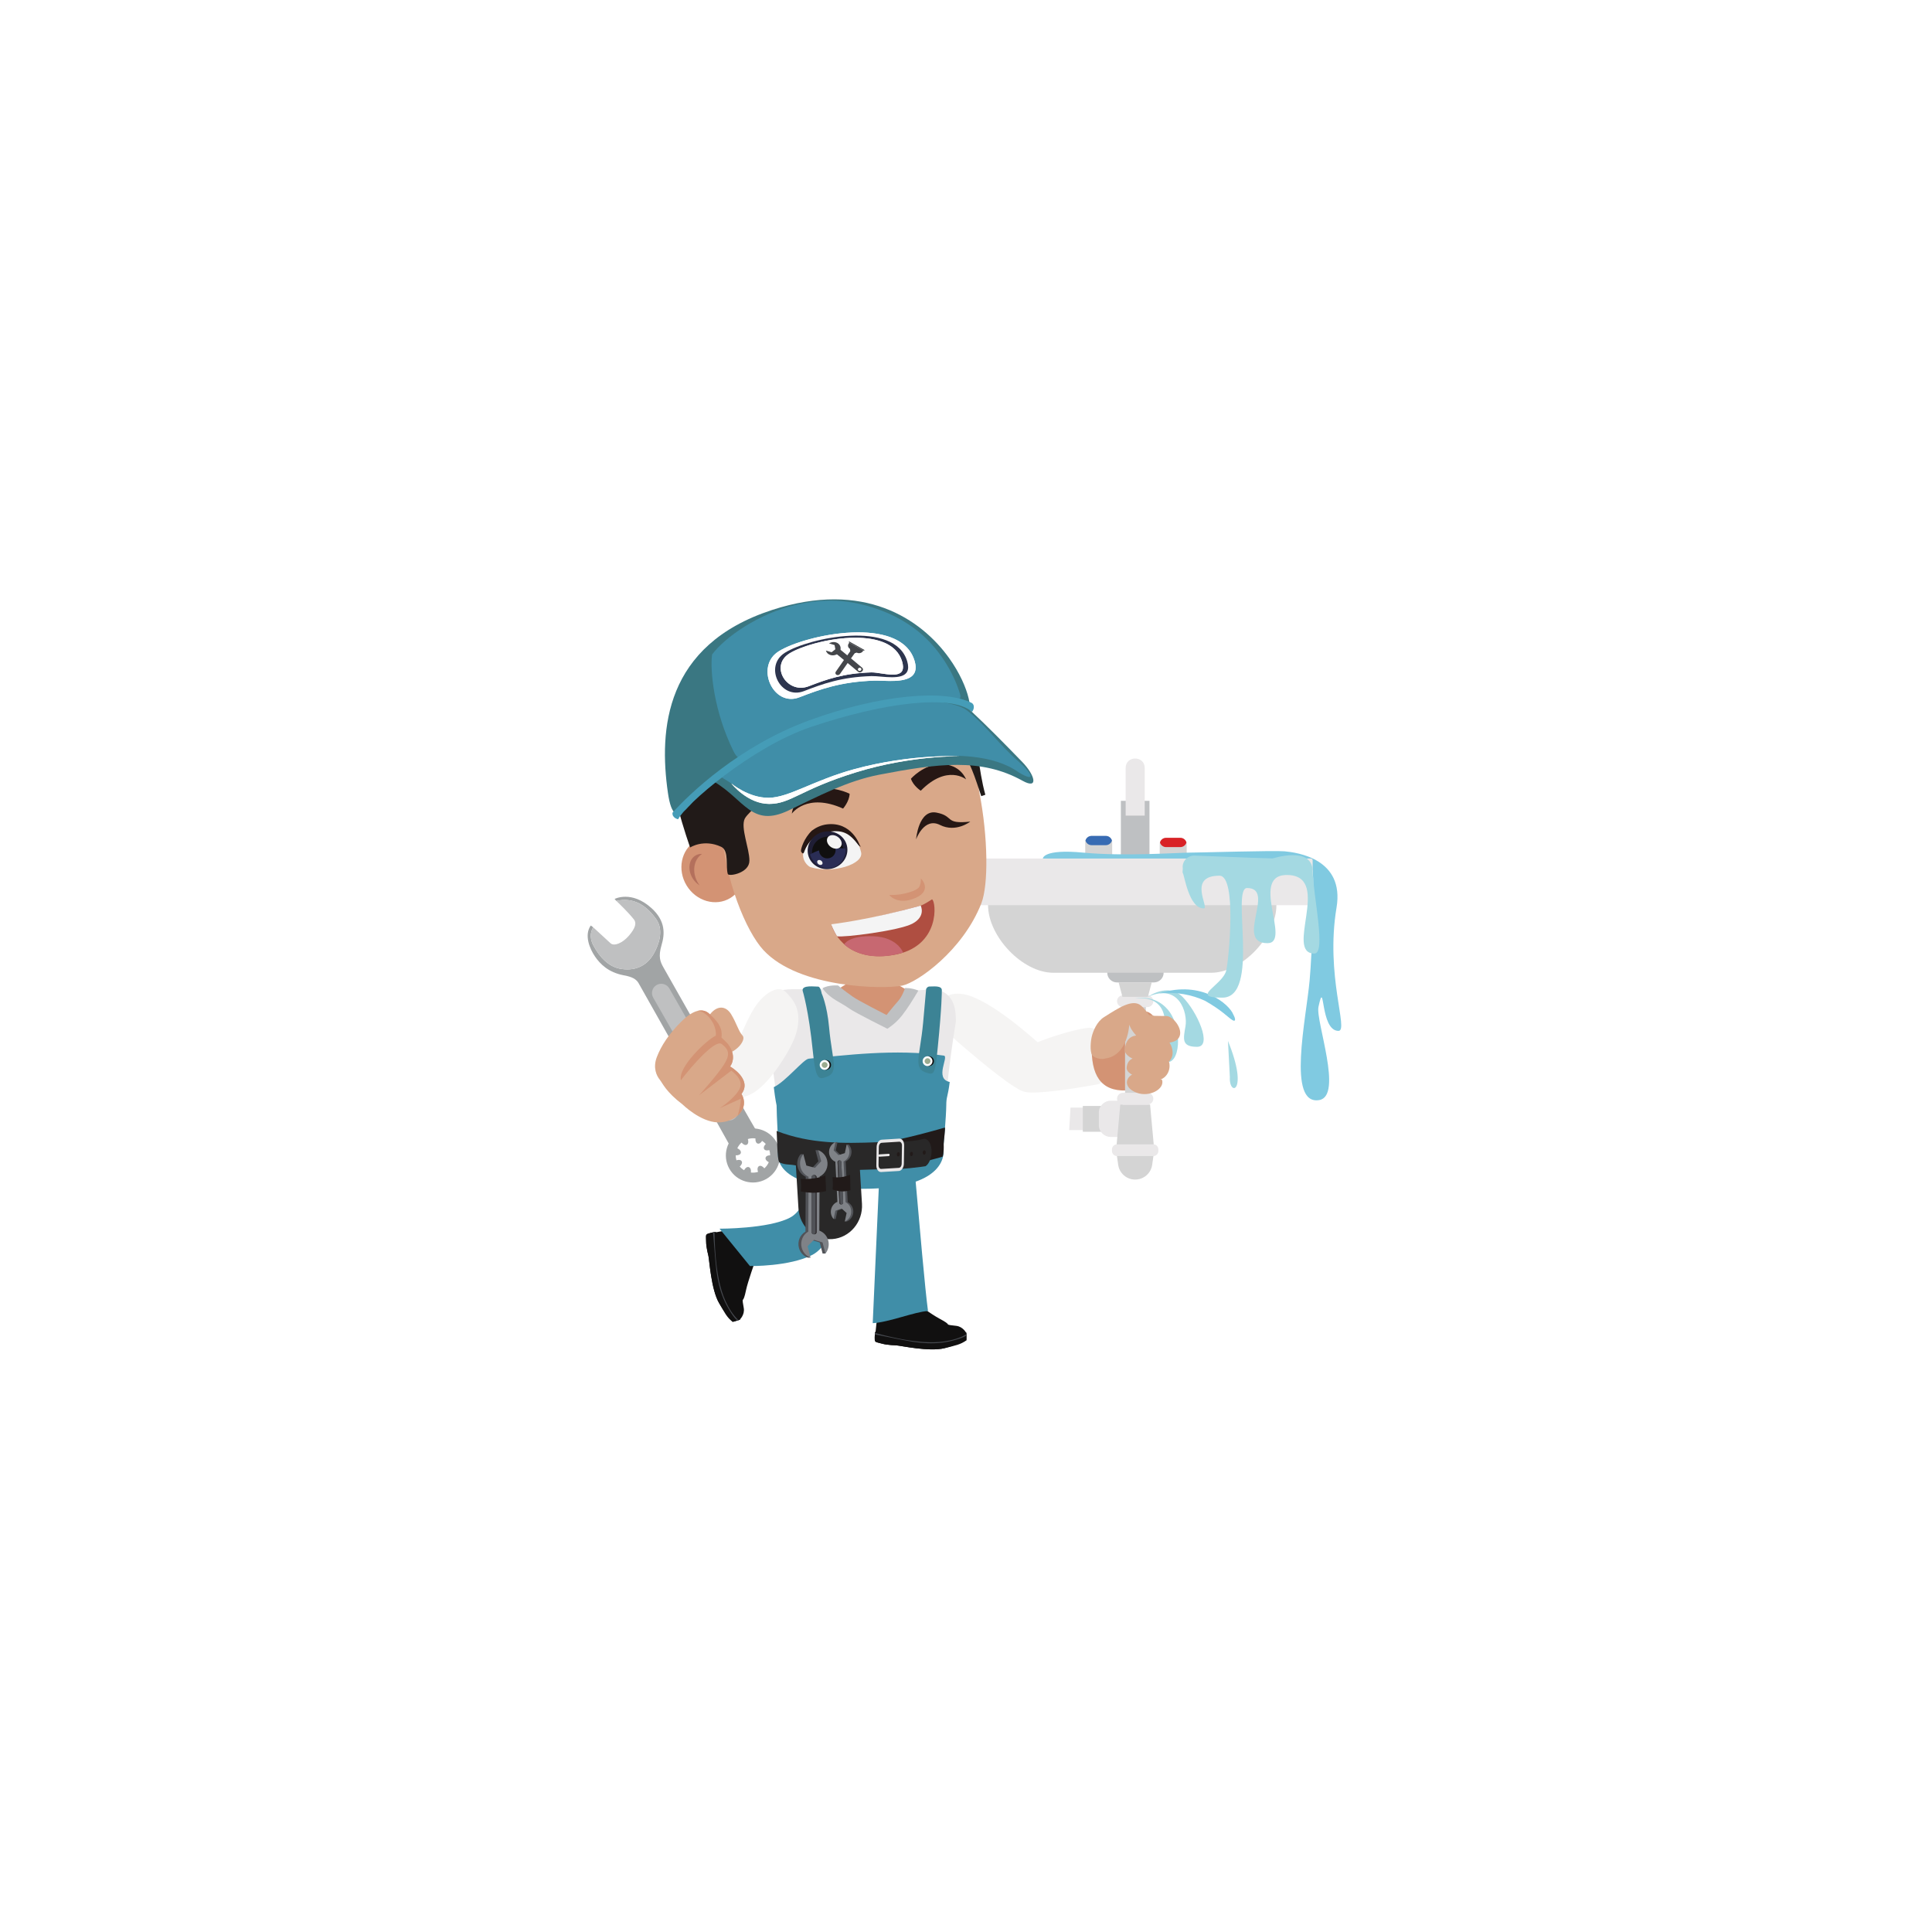 <svg xmlns="http://www.w3.org/2000/svg" xmlns:xlink="http://www.w3.org/1999/xlink" width="500" zoomAndPan="magnify" viewBox="0 0 375 375" height="500" preserveAspectRatio="xMidYMid meet" version="1.0"><defs><clipPath id="f67855bbe5"><path d="M 141.934 146.719 L 186.457 146.719 L 186.457 156.098 L 141.934 156.098 Z M 141.934 146.719 " clip-rule="nonzero"/></clipPath><clipPath id="bf43bf0219"><path d="M 186.406 146.785 C 186.406 146.785 176.945 146.57 166.113 149.918 C 155.281 153.266 153.504 156.047 149.285 156.039 C 145.062 156.031 141.957 152.07 141.957 152.07 C 141.957 152.07 145.297 154.898 149.219 154.852 C 153.137 154.809 157.914 151.449 165.832 149.289 C 176.879 146.277 186.406 146.785 186.406 146.785 Z M 186.406 146.785 " clip-rule="nonzero"/></clipPath><clipPath id="0257f4871c"><path d="M 186.406 146.785 C 186.406 146.785 176.945 146.57 166.113 149.918 C 155.281 153.266 153.504 156.047 149.285 156.039 C 145.062 156.035 141.957 152.07 141.957 152.07 C 141.957 152.07 145.297 154.898 149.219 154.852 C 153.137 154.809 157.914 151.449 165.832 149.289 C 176.879 146.277 186.406 146.785 186.406 146.785 " clip-rule="nonzero"/></clipPath></defs><rect x="-37.5" width="450" fill="#ffffff" y="-37.5" height="450" fill-opacity="1"/><rect x="-37.5" width="450" fill="#ffffff" y="-37.5" height="450" fill-opacity="1"/><path fill="#f5f4f3" d="M 186.473 192.898 C 191.141 193.27 199.469 200.527 202.137 202.965 C 204.617 205.23 200.602 213.297 196.859 210.918 C 193.121 208.535 186.742 202.961 185.559 201.93 C 182.793 199.531 180.258 192.41 186.473 192.898 " fill-opacity="1" fill-rule="nonzero"/><path fill="#f5f4f3" d="M 211.285 199.496 C 207.746 199.82 198.125 203 196.668 204.973 C 195.32 206.801 195.27 212.043 200.199 212.066 C 203.973 212.082 210.277 210.961 213.098 210.461 C 215.918 209.961 215.234 199.133 211.285 199.496 " fill-opacity="1" fill-rule="nonzero"/><path fill="#d39374" d="M 222.957 196.492 C 226.379 198.297 222.801 203.641 222.801 203.641 C 222.801 203.641 223.32 203.594 224.105 203.523 C 223.582 207.207 222.199 211.555 218.578 211.664 C 213.633 211.816 211.699 208.688 211.91 202.711 C 212.102 197.27 221.312 195.629 222.957 196.492 " fill-opacity="1" fill-rule="nonzero"/><path fill="#bec0c2" d="M 223.113 165.992 L 217.559 165.992 L 217.559 155.441 L 223.113 155.441 L 223.113 165.992 " fill-opacity="1" fill-rule="nonzero"/><path fill="#eae8e9" d="M 222.188 158.309 L 222.188 149.062 C 222.188 146.617 218.488 146.617 218.488 149.062 L 218.488 158.309 L 222.188 158.309 " fill-opacity="1" fill-rule="nonzero"/><path fill="#bec0c2" d="M 223.988 190.688 L 216.793 190.688 C 215.762 190.688 214.918 189.844 214.918 188.812 C 214.918 187.785 215.762 186.941 216.793 186.941 L 223.988 186.941 C 225.02 186.941 225.863 187.785 225.863 188.812 C 225.863 189.844 225.02 190.688 223.988 190.688 " fill-opacity="1" fill-rule="nonzero"/><path fill="#d4d4d4" d="M 215.875 163.48 L 215.875 166.25 C 215.875 166.93 215.32 167.48 214.648 167.48 L 211.871 167.48 C 211.195 167.48 210.641 166.93 210.641 166.25 L 210.641 163.48 C 210.641 163.371 210.656 163.258 210.688 163.148 C 210.832 162.629 211.309 162.25 211.871 162.25 L 214.648 162.25 C 215.211 162.25 215.684 162.629 215.828 163.148 C 215.863 163.258 215.875 163.371 215.875 163.48 " fill-opacity="1" fill-rule="nonzero"/><path fill="#376bb3" d="M 215.828 163.148 C 215.684 163.664 215.211 164.047 214.648 164.047 L 211.871 164.047 C 211.309 164.047 210.832 163.664 210.688 163.148 C 210.832 162.629 211.309 162.25 211.871 162.25 L 214.648 162.25 C 215.211 162.25 215.684 162.629 215.828 163.148 " fill-opacity="1" fill-rule="nonzero"/><path fill="#d4d4d4" d="M 229.105 167.855 L 226.328 167.855 C 225.652 167.855 225.098 167.301 225.098 166.625 L 225.098 163.852 C 225.098 163.176 225.652 162.625 226.328 162.625 L 229.105 162.625 C 229.781 162.625 230.336 163.176 230.336 163.852 L 230.336 166.625 C 230.336 167.301 229.781 167.855 229.105 167.855 " fill-opacity="1" fill-rule="nonzero"/><path fill="#d92226" d="M 230.289 163.523 C 230.141 164.035 229.668 164.422 229.105 164.422 L 226.328 164.422 C 225.766 164.422 225.293 164.035 225.148 163.523 C 225.293 163 225.766 162.621 226.328 162.621 L 229.105 162.621 C 229.668 162.621 230.141 163 230.289 163.523 " fill-opacity="1" fill-rule="nonzero"/><path fill="#80cae1" d="M 202.418 166.641 C 202.418 166.641 202.387 164.738 210.289 165.496 C 218.195 166.25 228.852 165.496 230.785 165.496 C 232.715 165.496 247.324 165.055 249.332 165.238 C 251.805 165.465 261.004 166.695 259.422 176.156 C 257.207 189.414 261.848 200.094 259.797 200.094 C 256.152 200.094 257.207 189.414 255.914 195.438 C 255.328 198.172 260.762 212.742 256.047 213.527 C 249.773 214.566 253.527 197.738 254.199 190.281 C 254.703 184.676 255.121 171.703 254.785 169.023 C 254.449 166.34 239.68 167.855 239.68 167.855 L 207.531 166.953 L 202.418 166.641 " fill-opacity="1" fill-rule="nonzero"/><path fill="#d4d4d4" d="M 235.086 166.953 L 204.445 166.953 C 198.426 166.953 191.781 169.688 191.781 175.699 C 191.781 181.711 198.426 188.812 204.445 188.812 L 235.086 188.812 C 241.105 188.812 247.75 181.711 247.75 175.699 C 247.75 169.688 241.105 166.953 235.086 166.953 " fill-opacity="1" fill-rule="nonzero"/><path fill="#eae8e9" d="M 254.258 175.699 L 186.523 175.699 C 186.234 175.699 185.996 175.461 185.996 175.172 L 185.996 166.965 C 185.996 166.785 186.141 166.641 186.32 166.641 L 254.461 166.641 C 254.641 166.641 254.785 166.785 254.785 166.965 L 254.785 175.172 C 254.785 175.461 254.547 175.699 254.258 175.699 " fill-opacity="1" fill-rule="nonzero"/><path fill="#eae8e9" d="M 207.781 214.984 L 207.531 219.352 L 210.293 219.352 L 210.293 214.984 L 207.781 214.984 " fill-opacity="1" fill-rule="nonzero"/><path fill="#d4d4d4" d="M 218.371 214.203 L 222.418 214.203 L 222.418 193.809 L 218.371 193.809 L 218.371 214.203 " fill-opacity="1" fill-rule="nonzero"/><path fill="#d4d4d4" d="M 210.176 214.664 L 210.176 219.672 L 220.855 219.672 L 220.855 214.664 L 210.176 214.664 " fill-opacity="1" fill-rule="nonzero"/><path fill="#eae8e9" d="M 213.281 215.957 L 213.281 218.379 C 213.281 219.648 214.32 220.684 215.59 220.684 L 217.469 220.684 C 217.73 220.684 217.945 220.469 217.945 220.207 L 217.945 214.129 C 217.945 213.867 217.73 213.648 217.469 213.648 L 215.59 213.648 C 214.32 213.648 213.281 214.688 213.281 215.957 " fill-opacity="1" fill-rule="nonzero"/><path fill="#d4d4d4" d="M 216.637 223.254 L 224.039 223.254 L 223.23 214.395 L 217.445 214.395 L 216.637 223.254 " fill-opacity="1" fill-rule="nonzero"/><path fill="#d4d4d4" d="M 216.637 223.254 L 224.039 223.254 L 223.637 226.094 C 223.402 227.734 221.996 228.953 220.336 228.953 C 218.676 228.953 217.27 227.734 217.039 226.094 L 216.637 223.254 " fill-opacity="1" fill-rule="nonzero"/><path fill="#eae8e9" d="M 217.957 195.477 L 222.715 195.477 C 223.344 195.477 223.859 194.961 223.859 194.332 C 223.859 193.703 223.344 193.191 222.715 193.191 L 217.957 193.191 C 217.328 193.191 216.816 193.703 216.816 194.332 C 216.816 194.961 217.328 195.477 217.957 195.477 " fill-opacity="1" fill-rule="nonzero"/><path fill="#eae8e9" d="M 217.957 214.395 L 222.715 214.395 C 223.344 214.395 223.859 213.879 223.859 213.254 C 223.859 212.625 223.344 212.109 222.715 212.109 L 217.957 212.109 C 217.328 212.109 216.816 212.625 216.816 213.254 C 216.816 213.879 217.328 214.395 217.957 214.395 " fill-opacity="1" fill-rule="nonzero"/><path fill="#eae8e9" d="M 216.82 224.395 L 223.852 224.395 C 224.395 224.395 224.836 223.953 224.836 223.414 L 224.836 223.094 C 224.836 222.551 224.395 222.109 223.852 222.109 L 216.82 222.109 C 216.281 222.109 215.836 222.551 215.836 223.094 L 215.836 223.414 C 215.836 223.953 216.281 224.395 216.82 224.395 " fill-opacity="1" fill-rule="nonzero"/><path fill="#d4d4d4" d="M 223.551 190.688 L 222.805 193.488 L 217.867 193.488 L 217.125 190.688 L 223.551 190.688 " fill-opacity="1" fill-rule="nonzero"/><path fill="#a4d9e2" d="M 222.805 193.488 C 222.805 193.488 226.684 190.648 229.527 193.488 C 232.367 196.324 235.426 203.188 232.348 203.188 C 229.273 203.188 229.684 201.652 230.109 199.148 C 230.531 196.648 228.926 190.742 222.805 193.488 " fill-opacity="1" fill-rule="nonzero"/><path fill="#a4d9e2" d="M 220.336 193.75 C 220.336 193.75 224.086 192.902 226.68 195.973 C 229.734 199.59 229.035 207.074 226.133 206.059 C 223.23 205.043 224.125 203.73 225.355 201.508 C 226.582 199.289 227.02 193.184 220.336 193.75 " fill-opacity="1" fill-rule="nonzero"/><path fill="#80cae1" d="M 225.102 192.793 C 228.367 192.492 231.383 193.086 233.871 194.242 C 237.168 196.098 238.379 197.492 239.117 197.938 C 239.777 198.418 239.961 197.957 239.371 196.898 C 238.668 195.023 233.266 190.172 225.102 192.793 " fill-opacity="1" fill-rule="nonzero"/><path fill="#a4d9e2" d="M 238.348 202.051 L 238.715 209.07 C 238.5 212.855 242.492 212.191 238.348 202.051 " fill-opacity="1" fill-rule="nonzero"/><path fill="#a4d9e2" d="M 246.98 166.641 C 246.98 166.641 254.672 164.113 254.785 169.023 C 254.898 173.934 257.461 185.082 255.121 185.082 C 249.289 185.082 258.414 170.402 250.238 169.848 C 242.082 169.297 250.863 183.07 246.016 183.07 C 239.574 183.07 247.75 172.363 242.051 172.363 C 238.906 172.363 244.695 193.645 237.246 193.645 C 230.738 193.645 237.352 191.266 238.023 188.332 C 238.48 186.332 240.133 169.973 236.699 169.973 C 230.336 169.973 234.871 176.324 233.633 176.324 C 230.723 176.324 229.887 169.746 229.555 169.41 C 229.492 169.348 229.594 168.715 229.57 168.539 C 229.395 167.191 230.516 166.023 231.875 166.074 L 246.98 166.641 " fill-opacity="1" fill-rule="nonzero"/><path fill="#d9a889" d="M 226.461 197.215 C 227.77 197.27 230.102 200.168 228.582 201.711 C 227.066 203.258 220.262 202.43 220.43 199.535 C 220.629 196.109 224.035 197.172 224.035 197.172 L 226.461 197.215 " fill-opacity="1" fill-rule="nonzero"/><path fill="#d9a889" d="M 211.91 201.195 C 212.172 200.117 212.91 198.293 214.266 197.438 C 217.117 195.641 219.883 193.766 221.523 195.23 C 223.164 196.699 224.816 199.883 225.43 200.586 C 226.043 201.289 222.742 203.848 220.621 201.098 C 219.398 199.773 219.188 198.883 219.188 198.883 C 219.188 198.883 218.945 204.879 214.547 205.449 C 213.836 205.734 212.34 205.352 211.988 204.793 C 211.508 204.031 211.699 202.07 211.91 201.195 " fill-opacity="1" fill-rule="nonzero"/><path fill="#a1a4a5" d="M 128.773 187.777 C 130.199 190.305 144.977 216.426 146.902 219.648 L 141.758 222.527 C 138.973 217.461 124.094 191.062 123.895 190.738 C 123.27 189.738 121.992 189.484 121.004 189.293 C 118.098 188.73 116.504 187.145 115.488 185.656 C 114.477 184.172 113.348 181.52 114.66 179.648 C 114.66 179.648 114.957 179.816 115.145 179.992 C 114.82 180.5 114.242 181.789 115.199 183.559 C 116.445 185.863 118.16 187.605 120.312 188.02 C 122.91 188.52 125.367 187.742 126.848 185.188 C 127.844 183.461 128.906 180.59 127.383 178.438 C 125.324 175.523 122.824 174.16 119.629 174.863 C 119.508 174.75 119.297 174.484 119.297 174.484 C 119.297 174.484 122.578 172.762 126.453 176.266 C 129.254 178.801 129.02 181.359 128.414 183.414 C 127.734 185.715 128.156 186.68 128.773 187.777 " fill-opacity="1" fill-rule="nonzero"/><path fill="#bfc0c1" d="M 127.383 178.438 C 128.906 180.59 127.844 183.461 126.848 185.188 C 125.367 187.742 122.91 188.52 120.312 188.02 C 118.16 187.605 116.445 185.863 115.199 183.559 C 114.242 181.789 114.82 180.5 115.145 179.992 C 115.859 180.664 117.594 182.262 118.512 183.09 C 119.223 183.73 120.848 183.02 122.023 181.672 C 123.406 180.082 123.555 179.125 123.059 178.488 C 122.047 177.188 120.219 175.422 119.629 174.863 C 122.824 174.16 125.324 175.523 127.383 178.438 " fill-opacity="1" fill-rule="nonzero"/><path fill="#bfc0c1" d="M 142.367 217.27 C 143.23 216.773 143.527 215.672 143.031 214.812 L 129.914 191.852 C 129.418 190.992 128.316 190.691 127.453 191.188 C 126.59 191.684 126.293 192.785 126.789 193.648 L 139.906 216.605 C 140.402 217.469 141.504 217.766 142.367 217.27 " fill-opacity="1" fill-rule="nonzero"/><path fill="#a1a4a5" d="M 145.75 227.586 C 145.824 227.074 145.656 226.625 145.324 226.531 C 145.012 226.438 144.648 226.699 144.43 227.137 C 144.113 226.949 143.828 226.711 143.586 226.422 C 143.961 226.098 144.129 225.676 143.957 225.391 C 143.793 225.121 143.375 225.062 142.938 225.211 C 142.844 224.891 142.801 224.566 142.805 224.242 C 143.293 224.281 143.707 224.109 143.793 223.793 C 143.883 223.461 143.59 223.086 143.113 222.879 C 143.305 222.461 143.582 222.082 143.938 221.766 C 144.242 222.156 144.656 222.344 144.953 222.188 C 145.25 222.027 145.32 221.566 145.156 221.086 C 145.641 220.934 146.148 220.902 146.637 220.973 C 146.586 221.457 146.75 221.871 147.066 221.965 C 147.359 222.051 147.695 221.828 147.918 221.445 C 148.184 221.609 148.426 221.812 148.637 222.051 C 148.297 222.367 148.156 222.766 148.32 223.039 C 148.48 223.305 148.887 223.367 149.32 223.227 C 149.43 223.559 149.488 223.902 149.488 224.246 C 149.047 224.234 148.68 224.402 148.602 224.699 C 148.512 225.016 148.781 225.371 149.219 225.582 C 149.027 226.031 148.738 226.445 148.355 226.777 C 148.051 226.375 147.625 226.18 147.328 226.34 C 147.023 226.504 146.953 226.977 147.133 227.465 C 146.676 227.605 146.207 227.641 145.75 227.586 Z M 141.559 226.84 C 142.977 229.367 146.18 230.27 148.715 228.855 C 151.246 227.438 152.148 224.238 150.73 221.711 C 149.312 219.184 146.109 218.277 143.578 219.695 C 141.047 221.109 140.141 224.309 141.559 226.84 " fill-opacity="1" fill-rule="nonzero"/><path fill="#111010" d="M 177.168 252.492 C 177.367 252.676 180.969 255.219 182.312 255.926 C 183.656 256.637 183.945 256.922 183.996 257.055 C 184.047 257.184 184.715 257.25 185.59 257.344 C 186.938 257.488 187.57 258.746 187.57 258.785 C 187.57 258.824 187.594 260.082 187.57 260.148 C 187.547 260.215 185.348 261.176 183.309 261.684 C 180.355 262.414 174.812 261.184 173.977 261.133 C 173.977 261.133 172.195 261.094 171.199 260.801 C 170.199 260.516 169.816 260.594 169.789 260.016 C 169.766 259.441 169.816 258.613 169.891 258.562 C 169.965 258.512 169.965 258.418 170.016 257.84 C 170.062 257.266 170.152 256.543 170.215 256.332 C 170.277 256.121 170.266 256.305 170.277 256.004 C 170.289 255.703 170.238 255.008 170.488 254.668 C 170.738 254.328 171.223 254.234 171.559 254.484 C 171.895 254.734 172.406 255.391 173.219 255.457 C 174.027 255.52 175.121 255.18 175.473 254.617 C 175.82 254.051 176.645 252.781 176.816 252.809 C 176.992 252.832 177.168 252.492 177.168 252.492 " fill-opacity="1" fill-rule="nonzero"/><path fill="#111010" d="M 169.891 258.562 C 169.93 258.535 169.945 258.496 169.965 258.391 C 170.91 258.559 171.855 258.758 172.793 258.984 C 174.094 259.297 175.398 259.539 176.727 259.703 C 178.035 259.863 179.359 260.066 180.676 260.117 C 182.938 260.207 185.352 259.816 187.348 258.641 C 187.582 258.504 187.57 258.746 187.57 258.785 C 187.57 258.824 187.625 260.105 187.57 260.148 C 186.457 260.996 185.348 261.176 183.309 261.684 C 180.355 262.414 174.812 261.184 173.977 261.133 C 173.977 261.133 172.195 261.094 171.199 260.801 C 170.199 260.516 169.816 260.594 169.789 260.016 C 169.766 259.441 169.816 258.613 169.891 258.562 " fill-opacity="1" fill-rule="nonzero"/><path fill="#45484e" d="M 185.336 260.102 C 184.492 260.34 183.629 260.52 182.758 260.617 C 180.922 260.824 179.094 260.727 177.27 260.453 C 175.375 260.172 170.402 259.094 169.797 259.008 C 169.805 258.824 169.828 258.746 169.84 258.727 C 170.492 258.844 178.043 261.18 183.332 260.363 C 184.75 260.145 186.312 259.742 187.578 258.977 C 187.582 259.047 187.582 259.133 187.586 259.223 C 186.926 259.656 186.082 259.891 185.336 260.102 " fill-opacity="1" fill-rule="nonzero"/><path fill="#408ea8" d="M 177.551 226.75 C 177.535 226.781 177.52 226.812 177.504 226.848 C 178.527 238.379 179.539 250.133 180.125 254.469 C 177.648 254.578 172.465 256.684 169.395 256.824 L 170.73 227.086 L 177.551 226.75 " fill-opacity="1" fill-rule="nonzero"/><path fill="#111010" d="M 146.703 244.465 C 146.582 244.707 145.129 248.863 144.82 250.352 C 144.512 251.84 144.312 252.195 144.199 252.277 C 144.086 252.363 144.211 253.02 144.363 253.887 C 144.598 255.223 143.562 256.176 143.523 256.188 C 143.484 256.199 142.281 256.57 142.211 256.566 C 142.141 256.559 140.609 254.715 139.559 252.898 C 138.035 250.266 137.691 244.605 137.508 243.789 C 137.508 243.789 137.055 242.066 137.059 241.031 C 137.059 239.992 136.875 239.645 137.422 239.461 C 137.973 239.277 138.781 239.098 138.852 239.156 C 138.922 239.211 139.012 239.188 139.582 239.074 C 140.148 238.965 140.867 238.848 141.086 238.852 C 141.305 238.852 141.125 238.891 141.418 238.82 C 141.711 238.75 142.367 238.508 142.762 238.656 C 143.16 238.801 143.383 239.242 143.234 239.633 C 143.09 240.023 142.598 240.695 142.762 241.492 C 142.922 242.285 143.551 243.242 144.191 243.422 C 144.828 243.602 146.281 244.039 146.305 244.215 C 146.328 244.391 146.703 244.465 146.703 244.465 " fill-opacity="1" fill-rule="nonzero"/><path fill="#111010" d="M 138.852 239.156 C 138.887 239.188 138.93 239.191 139.039 239.18 C 139.137 240.137 139.203 241.094 139.246 242.059 C 139.309 243.395 139.43 244.715 139.645 246.035 C 139.852 247.336 140.02 248.66 140.336 249.938 C 140.871 252.137 141.914 254.344 143.602 255.934 C 143.797 256.121 143.562 256.176 143.523 256.188 C 143.484 256.199 142.266 256.605 142.211 256.566 C 141.086 255.73 140.609 254.715 139.559 252.898 C 138.035 250.266 137.691 244.605 137.508 243.789 C 137.508 243.789 137.055 242.066 137.059 241.031 C 137.059 239.992 136.875 239.645 137.422 239.461 C 137.973 239.277 138.781 239.098 138.852 239.156 " fill-opacity="1" fill-rule="nonzero"/><path fill="#45484e" d="M 141.637 254.406 C 141.176 253.664 140.762 252.883 140.43 252.074 C 139.723 250.367 139.309 248.586 139.07 246.758 C 138.82 244.863 138.48 239.793 138.398 239.191 C 138.574 239.148 138.656 239.148 138.68 239.152 C 138.75 239.812 138.586 247.707 140.832 252.555 C 141.434 253.855 142.254 255.242 143.34 256.246 C 143.273 256.27 143.191 256.293 143.105 256.324 C 142.508 255.809 142.047 255.062 141.637 254.406 " fill-opacity="1" fill-rule="nonzero"/><path fill="#408ea8" d="M 145.559 245.738 L 139.664 238.488 C 139.664 238.488 149.113 238.523 153.281 236.371 C 157.488 234.195 156.262 227.402 156.262 227.402 L 165.156 229.371 C 165.156 229.371 162.297 241.18 157.695 243.559 C 153.23 245.863 145.559 245.738 145.559 245.738 " fill-opacity="1" fill-rule="nonzero"/><path fill="#d39374" d="M 172.328 184.691 C 172.328 184.691 167.211 184.207 167.098 184.695 C 166.707 186.371 165.57 190.324 164.449 190.914 C 162.84 191.762 163.086 192.133 160.902 192.133 C 160.902 197.992 169.109 218.02 169.109 218.02 C 169.109 218.02 177.863 198.188 177.863 192.328 C 175.547 192.328 175.395 191.594 174.215 191.176 C 172.828 190.684 172.328 184.691 172.328 184.691 " fill-opacity="1" fill-rule="nonzero"/><path fill="#eae8e9" d="M 148.355 198.031 C 148.199 194.695 148.707 192.008 153.875 192.008 L 160.312 192.008 L 172.312 197.922 L 177.863 192.242 L 181.262 192.008 C 185.531 192.516 185.531 196.488 185.531 198.301 C 185.531 198.301 183.645 209.727 183.645 214.543 C 183.645 216.629 182.316 221.074 182.316 221.074 C 182.316 224.223 175.199 224.289 171.855 224.527 C 170.477 224.621 163.883 224.621 162.504 224.527 C 159.16 224.289 151.711 224.223 151.711 221.074 C 151.711 221.074 150.715 216.629 150.715 214.543 C 150.715 209.727 148.355 198.031 148.355 198.031 " fill-opacity="1" fill-rule="nonzero"/><path fill="#408ea8" d="M 151.105 222.82 C 150.637 224.895 150.555 230.746 167.445 230.746 C 185.004 230.746 183.098 222.82 183.098 222.82 C 166.059 224.117 166.043 224.559 151.105 222.82 " fill-opacity="1" fill-rule="nonzero"/><path fill="#408ea8" d="M 150.191 211.02 C 152.594 209.848 155.953 205.586 156.973 205.492 C 163.676 204.887 173.715 203.504 183.199 204.895 C 184.258 205.051 181.285 209.367 184.34 210.012 C 183.961 213.043 183.668 212.852 183.668 214.543 C 183.668 216.629 183.098 222.82 183.098 222.82 C 183.098 225.969 177.551 224.289 174.207 224.527 C 172.828 224.621 166.23 224.621 164.852 224.527 C 161.508 224.289 151.105 225.969 151.105 222.82 C 151.105 222.82 150.738 216.629 150.738 214.543 C 150.738 214.543 150.508 213.672 150.191 211.02 " fill-opacity="1" fill-rule="nonzero"/><path fill="#3c8395" d="M 155.789 192.285 C 155.789 192.285 156.961 195.988 157.785 204.188 C 158.219 208.492 158.688 209.453 159.707 209.234 C 163.145 208.492 161.551 206.34 160.914 199.312 C 160.531 195.07 159.484 192.812 159.484 192.812 C 159.484 192.812 159.273 191.461 158.766 191.5 C 158.266 191.535 155.617 191.109 155.789 192.285 " fill-opacity="1" fill-rule="nonzero"/><path fill="#100f0f" d="M 161.309 206.703 C 161.309 207.23 160.883 207.656 160.355 207.656 C 159.828 207.656 159.402 207.23 159.402 206.703 C 159.402 206.18 159.828 205.75 160.355 205.75 C 160.883 205.75 161.309 206.18 161.309 206.703 " fill-opacity="1" fill-rule="nonzero"/><path fill="#ffffff" d="M 161.016 206.703 C 161.016 207.23 160.586 207.656 160.062 207.656 C 159.535 207.656 159.105 207.23 159.105 206.703 C 159.105 206.18 159.535 205.75 160.062 205.75 C 160.586 205.75 161.016 206.18 161.016 206.703 " fill-opacity="1" fill-rule="nonzero"/><path fill="#9bab8f" d="M 160.629 206.703 C 160.629 207.02 160.375 207.273 160.062 207.273 C 159.746 207.273 159.492 207.02 159.492 206.703 C 159.492 206.391 159.746 206.137 160.062 206.137 C 160.375 206.137 160.629 206.391 160.629 206.703 " fill-opacity="1" fill-rule="nonzero"/><path fill="#3c8395" d="M 182.805 192.344 C 182.805 192.344 182.84 195.117 182.016 203.316 C 181.586 207.621 181.41 208.582 180.391 208.363 C 176.953 207.621 178.547 205.469 179.184 198.441 C 179.566 194.199 179.762 191.973 179.762 191.973 C 179.762 191.973 179.969 191.445 180.477 191.48 C 180.977 191.52 182.973 191.168 182.805 192.344 " fill-opacity="1" fill-rule="nonzero"/><path fill="#100f0f" d="M 179.379 205.969 C 179.379 206.492 179.805 206.922 180.332 206.922 C 180.859 206.922 181.285 206.492 181.285 205.969 C 181.285 205.441 180.859 205.016 180.332 205.016 C 179.805 205.016 179.379 205.441 179.379 205.969 " fill-opacity="1" fill-rule="nonzero"/><path fill="#ffffff" d="M 179.082 205.969 C 179.082 206.492 179.512 206.922 180.039 206.922 C 180.562 206.922 180.992 206.492 180.992 205.969 C 180.992 205.441 180.562 205.016 180.039 205.016 C 179.512 205.016 179.082 205.441 179.082 205.969 " fill-opacity="1" fill-rule="nonzero"/><path fill="#9bab8f" d="M 179.469 205.969 C 179.469 206.281 179.723 206.535 180.039 206.535 C 180.352 206.535 180.605 206.281 180.605 205.969 C 180.605 205.652 180.352 205.398 180.039 205.398 C 179.723 205.398 179.469 205.652 179.469 205.969 " fill-opacity="1" fill-rule="nonzero"/><path fill="#bec0c2" d="M 159.637 191.832 C 161.297 194.031 162.996 194.41 164.91 195.793 C 165.965 196.555 172.234 199.68 172.234 199.68 C 172.234 199.68 173.852 198.699 175.098 197.082 C 176.254 195.582 176.961 194.426 178.254 192.273 C 176.945 191.711 175.676 191.773 175.676 191.773 C 175.676 191.773 175.152 193.371 174.367 194.254 C 173.328 195.422 172.078 197.012 172.078 197.012 C 172.078 197.012 166.66 194.254 165.578 193.492 C 163.465 192.008 162.672 191.281 162.672 191.281 C 162.672 191.281 160.805 191.117 159.637 191.832 " fill-opacity="1" fill-rule="nonzero"/><path fill="#292828" d="M 150.723 219.512 C 157.273 222.059 163.742 221.953 170.215 221.711 C 170.309 221.707 170.402 221.707 170.496 221.703 L 170.5 221.703 C 170.617 221.82 170.664 221.867 170.781 221.984 L 170.297 226.973 C 169.227 227.012 168.09 227.047 166.91 227.07 L 167.309 233.664 C 167.52 237.199 164.934 240.262 161.531 240.508 C 158.125 240.758 155.195 238.094 154.98 234.559 L 154.477 226.211 C 153.055 225.93 152.609 226.176 151.305 225.629 C 150.797 225.414 150.832 219.461 150.723 219.512 " fill-opacity="1" fill-rule="nonzero"/><path fill="#211a19" d="M 170.305 227.066 C 170.387 227.062 170.477 227.055 170.559 227.047 C 174.555 226.695 177.504 225.996 177.883 225.902 L 182.965 224.516 C 182.965 224.516 183.242 223.887 183.172 221.996 C 183.16 221.641 183.551 218.824 183.387 218.863 C 183.297 218.887 174.52 221.461 170.578 221.805 C 170.656 221.805 170.73 221.805 170.805 221.805 L 170.305 227.066 " fill-opacity="1" fill-rule="nonzero"/><path fill="#292828" d="M 174.074 224.121 C 174.055 223.891 174.172 223.676 174.336 223.633 C 174.496 223.594 174.645 223.746 174.66 223.977 C 174.68 224.203 174.562 224.422 174.398 224.461 C 174.238 224.5 174.09 224.348 174.074 224.121 Z M 176.609 224.059 C 176.59 223.832 176.707 223.613 176.871 223.57 C 177.035 223.531 177.18 223.684 177.199 223.914 C 177.215 224.141 177.098 224.359 176.938 224.398 C 176.773 224.441 176.625 224.285 176.609 224.059 Z M 179.102 223.77 C 179.082 223.543 179.199 223.324 179.363 223.281 C 179.523 223.242 179.672 223.395 179.688 223.625 C 179.707 223.855 179.59 224.07 179.426 224.113 C 179.266 224.152 179.117 224 179.102 223.77 Z M 170.559 227.047 L 170.559 227.055 C 175.461 227.016 179.176 226.434 179.629 226.363 L 179.652 226.355 C 181.145 225.395 181.324 221.387 179.453 221.023 L 178.242 221.297 C 178.219 221.301 178 221.332 177.617 221.383 C 177.594 221.383 177.57 221.387 177.547 221.391 C 176.367 221.539 173.789 221.805 170.578 221.805 L 170.574 221.805 C 170.508 221.805 170.441 221.809 170.371 221.805 L 170.371 221.82 L 170.559 227.047 " fill-opacity="1" fill-rule="nonzero"/><path fill="#eae8e9" d="M 170.578 222.605 L 170.523 226.164 C 170.52 226.367 170.57 226.551 170.672 226.688 C 170.77 226.824 170.902 226.898 171.043 226.887 L 174.469 226.68 C 174.613 226.672 174.746 226.586 174.852 226.438 C 174.953 226.289 175.012 226.094 175.016 225.891 L 175.07 222.336 C 175.078 221.918 174.844 221.594 174.547 221.609 L 171.121 221.816 C 171.098 221.82 171.074 221.824 171.051 221.828 C 170.789 221.895 170.582 222.223 170.578 222.605 Z M 174.461 227.285 L 171.035 227.492 C 170.777 227.508 170.539 227.383 170.363 227.137 C 170.184 226.891 170.09 226.555 170.098 226.191 L 170.152 222.633 C 170.164 221.883 170.602 221.242 171.133 221.215 L 174.559 221.004 C 175.086 220.973 175.508 221.559 175.496 222.309 L 175.441 225.867 C 175.438 226.23 175.332 226.578 175.145 226.848 C 174.992 227.07 174.797 227.215 174.59 227.266 C 174.547 227.277 174.504 227.281 174.461 227.285 " fill-opacity="1" fill-rule="nonzero"/><path fill="#eae8e9" d="M 172.539 224.398 C 172.617 224.379 172.676 224.281 172.68 224.168 C 172.68 224.043 172.613 223.945 172.523 223.949 L 170.68 224.062 C 170.59 224.066 170.516 224.172 170.516 224.297 C 170.512 224.422 170.582 224.52 170.672 224.516 L 172.516 224.402 C 172.523 224.402 172.531 224.402 172.539 224.398 " fill-opacity="1" fill-rule="nonzero"/><path fill="#515358" d="M 161.816 235.973 C 161.668 235.598 161.625 235.176 161.715 234.746 C 161.867 234.051 162.34 233.512 162.938 233.266 L 162.547 225.488 C 161.672 225.121 161.152 224.145 161.367 223.148 C 161.457 222.711 161.68 222.336 161.977 222.059 L 162.16 221.688 L 162.566 221.676 L 162.219 223.289 L 163.152 224.199 L 164.383 223.809 L 164.629 222.668 L 164.363 222.629 L 164.336 222.168 L 164.738 222.156 C 165.176 222.633 165.379 223.316 165.234 224.012 C 165.094 224.66 164.676 225.168 164.137 225.438 L 164.535 233.336 C 165.328 233.742 165.785 234.672 165.582 235.613 C 165.434 236.305 164.969 236.84 164.379 237.09 L 163.977 237.117 L 164.301 236.734 L 164.457 236.723 L 164.727 235.434 L 163.766 234.555 L 162.547 234.984 L 162.207 236.602 L 161.801 236.609 L 161.715 236.039 L 161.816 235.973 " fill-opacity="1" fill-rule="nonzero"/><path fill="#7f8287" d="M 161.312 234.758 C 161.461 234.059 161.938 233.52 162.535 233.277 L 162.145 225.496 C 161.27 225.133 160.75 224.152 160.961 223.16 C 161.109 222.469 161.574 221.934 162.16 221.688 L 161.812 223.297 L 162.746 224.211 L 163.98 223.82 L 164.336 222.168 C 164.77 222.645 164.977 223.328 164.828 224.02 C 164.691 224.672 164.27 225.18 163.734 225.445 L 164.129 233.348 C 164.926 233.754 165.383 234.68 165.18 235.625 C 165.031 236.316 164.562 236.852 163.973 237.098 L 164.324 235.445 L 163.363 234.566 L 162.145 234.996 L 161.801 236.609 C 161.371 236.133 161.164 235.449 161.312 234.758 " fill-opacity="1" fill-rule="nonzero"/><path fill="#2c2d2e" d="M 163.363 233.766 L 163.258 233.773 C 163.086 233.781 162.938 233.645 162.93 233.465 L 162.57 225.582 C 162.562 225.402 162.699 225.25 162.871 225.238 L 162.973 225.234 C 163.145 225.223 163.293 225.363 163.301 225.539 L 163.66 233.426 C 163.668 233.602 163.535 233.758 163.363 233.766 " fill-opacity="1" fill-rule="nonzero"/><path fill="#383538" d="M 162.93 233.465 C 162.938 233.645 163.086 233.781 163.258 233.773 L 163.363 233.766 C 163.375 233.766 163.391 233.762 163.406 233.762 C 163.242 233.758 163.105 233.625 163.098 233.453 L 162.742 225.57 C 162.734 225.406 162.844 225.266 162.992 225.234 L 162.977 225.234 L 162.871 225.238 C 162.699 225.25 162.562 225.402 162.57 225.582 L 162.93 233.465 " fill-opacity="1" fill-rule="nonzero"/><path fill="#515358" d="M 163.098 233.453 C 163.105 233.625 163.242 233.758 163.406 233.762 C 163.555 233.73 163.668 233.586 163.66 233.426 L 163.301 225.539 C 163.293 225.367 163.156 225.234 162.992 225.234 C 162.844 225.266 162.734 225.406 162.742 225.57 L 163.098 233.453 " fill-opacity="1" fill-rule="nonzero"/><path fill="#515358" d="M 160.156 242.449 C 160.332 241.934 160.363 241.363 160.215 240.793 C 159.973 239.863 159.301 239.168 158.48 238.875 L 158.535 228.387 C 159.695 227.844 160.332 226.496 159.988 225.172 C 159.836 224.586 159.516 224.098 159.098 223.738 L 158.828 223.25 L 158.285 223.258 L 158.848 225.41 L 157.648 226.688 L 155.969 226.238 L 155.57 224.723 L 155.926 224.652 L 155.934 224.027 L 155.391 224.039 C 154.832 224.703 154.598 225.641 154.836 226.562 C 155.062 227.426 155.656 228.086 156.395 228.414 L 156.34 239.066 C 155.297 239.66 154.738 240.938 155.066 242.191 C 155.309 243.113 155.969 243.809 156.777 244.105 L 157.32 244.117 L 156.859 243.621 L 156.652 243.617 L 156.207 241.898 L 157.445 240.66 L 159.113 241.164 L 159.668 243.316 L 160.215 243.305 L 160.297 242.535 L 160.156 242.449 " fill-opacity="1" fill-rule="nonzero"/><path fill="#7f8287" d="M 160.762 240.785 C 160.516 239.852 159.844 239.156 159.027 238.863 L 159.082 228.375 C 160.238 227.832 160.875 226.484 160.531 225.16 C 160.293 224.238 159.633 223.547 158.828 223.25 L 159.391 225.398 L 158.191 226.68 L 156.512 226.23 L 155.934 224.027 C 155.375 224.695 155.141 225.629 155.379 226.551 C 155.605 227.418 156.199 228.078 156.941 228.402 L 156.883 239.055 C 155.84 239.648 155.281 240.926 155.609 242.184 C 155.852 243.105 156.512 243.797 157.32 244.094 L 156.75 241.891 L 157.988 240.648 L 159.656 241.156 L 160.215 243.305 C 160.766 242.637 161 241.703 160.762 240.785 " fill-opacity="1" fill-rule="nonzero"/><path fill="#2c2d2e" d="M 157.941 239.574 L 158.086 239.574 C 158.316 239.578 158.504 239.383 158.508 239.145 L 158.512 228.516 C 158.512 228.273 158.32 228.074 158.09 228.074 L 157.949 228.07 C 157.719 228.066 157.527 228.262 157.527 228.504 L 157.523 239.133 C 157.523 239.371 157.711 239.57 157.941 239.574 " fill-opacity="1" fill-rule="nonzero"/><path fill="#383538" d="M 158.508 239.141 C 158.508 239.383 158.316 239.578 158.086 239.574 L 157.945 239.574 C 157.926 239.574 157.902 239.57 157.883 239.57 C 158.102 239.555 158.277 239.367 158.277 239.137 L 158.281 228.508 C 158.281 228.289 158.125 228.105 157.926 228.07 C 157.934 228.07 157.941 228.07 157.949 228.07 L 158.09 228.074 C 158.324 228.074 158.512 228.273 158.512 228.516 L 158.508 239.141 " fill-opacity="1" fill-rule="nonzero"/><path fill="#515358" d="M 158.277 239.137 C 158.277 239.367 158.102 239.555 157.883 239.57 C 157.68 239.535 157.523 239.352 157.523 239.133 L 157.527 228.504 C 157.527 228.27 157.703 228.082 157.926 228.07 C 158.125 228.105 158.281 228.289 158.281 228.508 L 158.277 239.137 " fill-opacity="1" fill-rule="nonzero"/><path fill="#211a19" d="M 161.609 230.898 C 162.961 231.312 163.715 231.375 165.074 231.027 C 165.043 230.113 165.043 229.051 165.004 228.012 C 163.91 228.477 162.758 228.629 161.605 228.465 C 161.652 229.246 161.684 230.109 161.609 230.898 " fill-opacity="1" fill-rule="nonzero"/><path fill="#211a19" d="M 155.438 231.258 C 157.355 231.598 158.422 231.617 160.344 231.195 C 160.289 230.281 160.277 229.219 160.215 228.184 C 158.672 228.707 157.043 228.926 155.414 228.824 C 155.488 229.605 155.535 230.465 155.438 231.258 " fill-opacity="1" fill-rule="nonzero"/><path fill="#d39374" d="M 133.273 171.879 C 135.137 174.934 138.934 176.023 141.75 174.309 C 144.57 172.594 145.348 168.727 143.484 165.668 C 141.621 162.613 137.824 161.523 135.004 163.238 C 132.188 164.953 131.41 168.82 133.273 171.879 " fill-opacity="1" fill-rule="nonzero"/><path fill="#b4705c" d="M 135.5 171.418 C 135.594 171.566 135.691 171.711 135.793 171.848 C 135.27 171.527 134.793 171.059 134.43 170.465 C 133.434 168.824 133.676 166.855 134.977 166.066 C 135.371 165.824 135.816 165.723 136.273 165.742 C 134.594 166.836 134.242 169.352 135.5 171.418 " fill-opacity="1" fill-rule="nonzero"/><path fill="#d9a889" d="M 141.367 143.578 C 141.77 142.684 150.035 139.727 151.535 139.691 C 157.699 139.555 174.547 134.992 181.406 136.445 C 189.133 138.086 189.5 150.77 190.105 153.867 C 191.781 162.473 191.883 171.75 190.473 175.348 C 186.867 184.543 178.035 190.723 175.102 191.312 C 171.516 192.039 155.051 191.844 148.195 184.43 C 144.793 180.754 140.723 170.91 139.93 160.332 C 139.52 154.836 139.43 147.898 141.367 143.578 " fill-opacity="1" fill-rule="nonzero"/><path fill="#d39374" d="M 172.59 173.715 C 172.59 173.715 174.336 173.816 176.18 173.285 C 177.066 173.031 177.793 172.789 178.285 172.316 C 178.762 171.855 178.75 170.5 178.75 170.5 C 178.75 170.5 181.348 173.07 177.074 174.531 C 174.031 175.57 172.59 173.715 172.59 173.715 " fill-opacity="1" fill-rule="nonzero"/><path fill="#f4f4f4" d="M 167.137 165.422 C 166.586 163.066 164.312 158.098 158.961 161.746 C 153.613 165.398 156.672 168.117 157.336 168.32 C 161.602 169.637 167.688 167.773 167.137 165.422 " fill-opacity="1" fill-rule="nonzero"/><path fill="#261714" d="M 155.469 165.219 L 155.469 165.227 C 155.43 164.719 156.066 162.688 157.578 161.23 C 158.355 160.645 159.34 160.141 160.547 160.004 C 165.34 159.461 166.859 164.012 166.859 164.012 C 167.355 164.723 166.664 164.078 166.664 164.078 C 164.828 161.625 163.477 160.945 160.395 161.527 C 157.316 162.113 156.324 164.676 156.082 165.375 C 155.84 166.074 155.469 165.219 155.469 165.219 " fill-opacity="1" fill-rule="nonzero"/><path fill="#1f1e35" d="M 156.859 165.914 C 157.316 167.879 159.375 169.082 161.457 168.594 C 163.535 168.109 164.848 166.121 164.391 164.156 C 163.93 162.188 161.871 160.988 159.789 161.473 C 157.711 161.957 156.398 163.945 156.859 165.914 " fill-opacity="1" fill-rule="nonzero"/><path fill="#100f0f" d="M 157.691 165.992 C 158.059 167.555 159.695 168.508 161.344 168.121 C 162.996 167.738 164.043 166.156 163.676 164.594 C 163.312 163.035 161.676 162.078 160.023 162.465 C 158.371 162.848 157.328 164.43 157.691 165.992 " fill-opacity="1" fill-rule="nonzero"/><path fill="#2a2d55" d="M 158.98 165.062 C 158.98 165.172 158.992 165.285 159.02 165.395 C 159.219 166.246 160.082 166.777 160.945 166.574 C 161.809 166.375 162.348 165.516 162.148 164.664 C 162.145 164.641 162.133 164.617 162.125 164.594 C 162.824 164.59 163.5 164.637 164.117 164.719 C 164.207 166.469 163.113 168.066 161.438 168.457 C 159.625 168.883 157.805 167.723 157.238 165.859 C 157.801 165.516 158.391 165.258 158.98 165.062 " fill-opacity="1" fill-rule="nonzero"/><path fill="#f4f4f4" d="M 160.672 162.531 C 160.305 163.074 160.57 163.91 161.27 164.398 C 161.973 164.883 162.84 164.836 163.207 164.293 C 163.578 163.754 163.309 162.918 162.609 162.434 C 161.906 161.945 161.039 161.992 160.672 162.531 " fill-opacity="1" fill-rule="nonzero"/><path fill="#f4f4f4" d="M 158.672 167.082 C 158.535 167.277 158.633 167.586 158.891 167.766 C 159.145 167.941 159.465 167.926 159.598 167.727 C 159.734 167.531 159.637 167.223 159.379 167.043 C 159.125 166.867 158.809 166.883 158.672 167.082 " fill-opacity="1" fill-rule="nonzero"/><path fill="#261714" d="M 153.699 157.922 C 153.699 157.922 156.586 153.777 163.641 156.945 C 163.641 156.945 164.867 155.551 164.91 154.07 C 164.91 154.07 161.488 152.27 157.914 153.418 C 153.867 154.715 153.699 157.922 153.699 157.922 " fill-opacity="1" fill-rule="nonzero"/><path fill="#261714" d="M 153.938 157.422 C 154.164 156.488 154.988 154.516 157.961 153.562 C 159.926 152.934 161.844 153.215 163.113 153.562 C 163.941 153.793 164.539 154.059 164.754 154.164 C 164.676 155.332 163.848 156.441 163.598 156.754 C 162.879 156.438 162.168 156.184 161.488 155.996 C 157.191 154.816 154.793 156.578 153.938 157.422 " fill-opacity="1" fill-rule="nonzero"/><path fill="#261714" d="M 187.512 151.277 C 187.512 151.277 183.859 148.258 178.719 153.48 C 178.719 153.48 177.27 152.547 176.812 151.156 C 176.812 151.156 179.23 148.367 182.617 148.332 C 186.449 148.285 187.512 151.277 187.512 151.277 " fill-opacity="1" fill-rule="nonzero"/><path fill="#261714" d="M 187.164 150.883 C 186.703 150.066 185.438 148.453 182.617 148.484 C 180.758 148.508 179.191 149.379 178.207 150.109 C 177.562 150.586 177.129 151.027 176.973 151.195 C 177.371 152.277 178.398 153.074 178.703 153.289 C 179.227 152.762 179.762 152.297 180.289 151.906 C 183.637 149.434 186.191 150.348 187.164 150.883 " fill-opacity="1" fill-rule="nonzero"/><path fill="#af4e41" d="M 180.895 174.566 C 180.895 174.566 179.359 175.59 178.707 175.773 C 176.09 176.5 169.176 178.344 161.449 179.719 C 161.449 179.719 163.492 186.938 173.297 185.379 C 182.758 183.875 181.691 174.738 180.895 174.566 " fill-opacity="1" fill-rule="nonzero"/><path fill="#c76871" d="M 175.285 184.887 C 175.285 184.887 174.246 181.902 169.496 181.723 C 164.75 181.547 163.855 183.289 163.855 183.289 C 163.855 183.289 167.547 187.219 175.285 184.887 " fill-opacity="1" fill-rule="nonzero"/><path fill="#f4f4f4" d="M 178.707 175.773 C 178.707 175.773 179.793 177.852 177.102 179.281 C 174.508 180.66 163.539 182.023 162.473 181.727 C 162.473 181.727 161.578 180.305 161.359 179.398 C 161.359 179.398 168.594 178.586 178.707 175.773 " fill-opacity="1" fill-rule="nonzero"/><path fill="#261714" d="M 177.809 162.918 C 177.809 162.918 178.27 157.051 181.781 157.727 C 185.293 158.402 183.219 160.016 188.328 159.477 C 188.328 159.477 185.531 161.68 182.445 160.121 C 179.359 158.566 177.809 162.918 177.809 162.918 " fill-opacity="1" fill-rule="nonzero"/><path fill="#f5f4f3" d="M 152.492 192.52 C 151.223 191.234 148.848 192.492 147.188 194.57 C 144.836 197.508 143.719 202.156 142.297 203.047 C 141.254 203.703 138.656 201.324 138.176 200.961 C 137.031 200.098 132.137 207.848 132.793 208.43 C 137.938 212.992 142.766 214.34 146.414 212.004 C 149.754 209.867 153.645 203.488 154.484 200.746 C 155.926 196.023 153.836 193.883 152.492 192.52 " fill-opacity="1" fill-rule="nonzero"/><path fill="#d9a889" d="M 137.57 197.207 C 139.062 195.027 140.875 195.156 141.918 196.871 C 142.961 198.59 143.402 200.262 144.105 200.973 C 144.812 201.684 143.461 203.684 141.461 204.43 C 142.648 205.969 136.402 196.125 137.57 197.207 " fill-opacity="1" fill-rule="nonzero"/><path fill="#d9a889" d="M 132.473 214.367 C 129.23 211.898 128.625 210.27 128.051 209.555 C 127.477 208.84 126.672 207.305 127.496 205.164 C 128.32 203.027 129.766 200.746 132.254 198.281 C 134.742 195.82 136.496 195.695 137.676 196.77 C 137.676 196.77 140.512 198.852 140.031 201.379 C 143.781 204.508 141.703 206.996 141.703 206.996 C 141.703 206.996 146.082 209.48 143.922 212.332 C 145.578 215.188 142.766 217.902 139.363 217.852 C 135.965 217.801 132.473 214.367 132.473 214.367 " fill-opacity="1" fill-rule="nonzero"/><path fill="#d39374" d="M 143.793 213.258 L 139.715 215.102 C 139.715 215.102 142.539 213.262 143.535 211.387 C 144.531 209.512 141.938 207.816 141.938 207.816 L 135.676 212.605 C 135.676 212.605 139.324 208.586 140.582 206.539 C 141.844 204.492 141.336 203.645 140.094 202.648 C 138.852 201.656 134.266 206.895 132.168 209.668 C 131.559 207.164 137.066 201.918 138.945 201.008 C 139.117 198.797 137.234 196.379 135.465 196.195 C 136.359 195.996 137.105 196.223 137.676 196.77 C 138.801 197.84 140.379 199.207 140.031 201.379 C 140.891 202.188 141.602 202.766 142.023 203.914 C 142.738 205.852 141.703 206.996 141.703 206.996 C 141.703 206.996 146.082 209.48 143.922 212.332 C 144.852 213.934 144.375 215.488 143.176 216.539 C 143.809 214.531 143.793 213.258 143.793 213.258 " fill-opacity="1" fill-rule="nonzero"/><path fill="#211a18" d="M 184.945 142.48 C 185.523 143.109 185.188 144.152 185.801 144.797 C 188.34 147.445 189.285 151.125 190.465 154.531 C 190.727 154.441 190.988 154.352 191.254 154.262 C 189.855 149.238 189.875 144.184 188.141 139.25 C 187.738 138.105 186.453 137.156 185.609 136.391 C 184.129 135.043 181.41 135.375 181.234 137.688 C 181.039 140.191 183.652 141.074 184.945 142.48 " fill-opacity="1" fill-rule="nonzero"/><path fill="#211a18" d="M 139.992 164.371 C 141.57 165.109 140.801 168.242 141.277 169.672 C 141.613 170.156 145.449 169.434 145.461 167.07 C 145.477 164.703 143.707 160.672 144.555 158.906 C 145.402 157.141 151.777 153.992 147.648 143.738 C 147.648 143.738 144.32 141.418 137.16 142.625 C 137.16 142.625 133.48 144.652 131.035 147.105 C 128.59 149.562 133.957 164.496 133.957 164.496 C 133.957 164.496 136.57 162.773 139.992 164.371 " fill-opacity="1" fill-rule="nonzero"/><path fill="#3a7782" d="M 141.012 149.191 C 140.523 149.539 140.082 149.957 139.578 150.301 C 134.695 153.652 131.02 163.504 129.637 153.852 C 127.891 141.676 128.965 125.211 149.852 118.398 C 167.699 112.582 178.766 120.145 184.203 127.707 C 188.316 133.43 189.207 139.148 187.375 139.074 C 182.418 138.879 178.129 140.117 174.375 140.895 C 163.211 143.203 150.617 142.352 141.012 149.191 " fill-opacity="1" fill-rule="nonzero"/><path fill="#408ea8" d="M 177.328 121.867 C 175.824 120.773 174.07 119.754 172.449 119.062 C 166.344 116.457 160.773 115.906 154.422 117.41 C 147.324 119.086 140.742 123.629 138.215 127.043 C 137.809 130.008 138.492 137.945 142.359 145.789 C 143.902 148.914 144.82 145.91 149.457 143.582 C 162.133 137.219 171.625 135.512 182.688 135.977 C 184.566 136.059 186.852 136.426 186.352 134.742 C 185.215 130.887 182.309 125.496 177.328 121.867 " fill-opacity="1" fill-rule="nonzero"/><path fill="#ffffff" d="M 151.105 126.449 C 156.262 123.18 174.855 119.297 177.52 128.285 C 178.727 132.352 174.352 132.246 171.336 132.141 C 170.723 132.117 170.164 132.098 169.723 132.109 C 163.191 132.312 159.148 133.809 155.129 135.355 C 150.066 137.305 146.508 129.367 151.105 126.449 " fill-opacity="1" fill-rule="nonzero"/><path fill="#ffffff" d="M 153.559 135.66 C 150.914 135.66 148.98 132.988 148.98 130.375 C 148.977 128.879 149.609 127.398 151.105 126.449 C 153.891 124.684 160.594 122.738 166.59 122.738 C 171.699 122.738 176.297 124.148 177.523 128.281 C 177.664 128.758 177.727 129.176 177.727 129.543 C 177.727 131.824 175.223 132.176 172.852 132.176 C 172.332 132.176 171.816 132.156 171.336 132.141 C 170.855 132.125 170.406 132.105 170.023 132.105 C 169.918 132.105 169.816 132.105 169.723 132.109 C 163.191 132.312 159.148 133.805 155.129 135.355 C 154.586 135.562 154.059 135.66 153.559 135.66 M 166.258 123.371 C 160.867 123.371 154.84 125.121 152.336 126.707 C 148.68 129.027 150.828 134.441 154.527 134.441 C 155.008 134.441 155.516 134.348 156.039 134.145 C 159.652 132.754 163.285 131.41 169.16 131.23 C 169.211 131.227 169.266 131.227 169.324 131.227 C 169.812 131.227 170.426 131.285 171.086 131.34 C 171.746 131.398 172.453 131.457 173.125 131.457 C 175.141 131.457 176.852 130.938 176.086 128.355 C 174.98 124.637 170.852 123.371 166.258 123.371 " fill-opacity="1" fill-rule="nonzero"/><path fill="#2d354e" d="M 152.336 126.707 C 156.973 123.766 173.688 120.277 176.086 128.355 C 177.105 131.797 173.734 131.566 171.086 131.34 C 170.352 131.277 169.672 131.215 169.16 131.23 C 163.285 131.406 159.652 132.754 156.039 134.145 C 151.488 135.898 148.203 129.328 152.336 126.707 " fill-opacity="1" fill-rule="nonzero"/><path fill="#ffffff" d="M 153.184 126.863 C 157.461 124.152 172.883 120.93 175.094 128.383 C 175.992 131.41 173.41 131.07 171.137 130.727 C 170.363 130.609 169.625 130.492 169.074 130.512 C 163.656 130.676 160.301 131.918 156.969 133.199 C 152.77 134.82 149.371 129.281 153.184 126.863 " fill-opacity="1" fill-rule="nonzero"/><path fill="#ffffff" d="M 155.453 133.492 C 153.23 133.492 151.527 131.586 151.527 129.668 C 151.527 128.637 152.016 127.605 153.184 126.863 C 155.492 125.398 161.055 123.785 166.027 123.785 C 170.266 123.785 174.078 124.953 175.094 128.383 C 175.219 128.809 175.277 129.164 175.277 129.465 C 175.277 130.629 174.414 130.945 173.281 130.945 C 172.617 130.945 171.863 130.836 171.137 130.727 C 170.414 130.617 169.723 130.508 169.184 130.508 C 169.145 130.508 169.109 130.508 169.074 130.512 C 163.656 130.676 160.301 131.918 156.969 133.203 C 156.445 133.402 155.938 133.492 155.453 133.492 " fill-opacity="1" fill-rule="nonzero"/><path fill="#3a7782" d="M 198.438 147.918 C 200.867 150.422 201.68 153.332 198.465 151.539 C 190.438 147.074 182.004 148.191 170.668 150.367 C 164.453 151.559 158.828 154.555 153.082 157.297 C 145.883 160.734 144.539 155.211 138.578 151.715 C 150.586 137.273 183.523 133.367 188.281 137.816 C 191.762 141.074 194.664 144.031 198.438 147.918 " fill-opacity="1" fill-rule="nonzero"/><path fill="#408ea8" d="M 197.793 147.895 C 200.488 150.254 201.105 151.949 197.738 149.918 C 188.121 143.008 166.012 148.617 156.059 153.367 C 147.023 157.68 147.289 155.113 139.844 150.75 C 153.23 137.559 181.812 133.152 187.863 138.023 C 191.496 140.941 193.82 144.426 197.793 147.895 " fill-opacity="1" fill-rule="nonzero"/><g clip-path="url(#f67855bbe5)"><g clip-path="url(#bf43bf0219)"><g clip-path="url(#0257f4871c)"><path fill="#ffffff" d="M 142.926 139.801 L 140.531 155.832 L 185.438 162.523 L 187.832 146.492 Z M 142.926 139.801 " fill-opacity="1" fill-rule="nonzero"/><path fill="#ffffff" d="M 141.957 146.277 L 186.406 146.277 L 186.406 156.047 L 141.957 156.047 Z M 141.957 146.277 " fill-opacity="1" fill-rule="nonzero"/></g></g></g><path fill="#459cb7" d="M 188.684 136.48 C 183.41 133.719 170.785 134.809 157.082 139.816 C 143.383 144.828 133.777 154.145 130.539 157.738 C 130.387 158.727 131.613 159.074 131.648 158.992 C 132.934 156.262 145.824 145.012 157.406 141.105 C 171.617 136.309 184.785 134.719 188.645 138.156 C 188.711 138.215 189.438 137.137 188.684 136.48 " fill-opacity="1" fill-rule="nonzero"/><path fill="#44464a" d="M 162.262 124.684 C 163.004 124.914 163.359 125.648 163.059 126.324 C 162.762 127 161.926 127.363 161.188 127.141 C 160.727 127 160.41 126.668 160.309 126.27 C 160.68 126.375 161.047 126.484 161.414 126.598 C 161.656 126.406 161.898 126.219 162.141 126.031 C 162.09 125.754 162.039 125.48 161.992 125.211 C 161.633 125.102 161.27 124.992 160.91 124.887 C 161.293 124.633 161.797 124.543 162.262 124.684 " fill-opacity="1" fill-rule="nonzero"/><path fill="#44464a" d="M 167.098 130.125 C 166.969 130.254 166.754 130.262 166.617 130.148 C 166.484 130.035 166.48 129.84 166.613 129.711 C 166.746 129.582 166.961 129.57 167.098 129.688 C 167.23 129.801 167.23 129.996 167.098 130.125 Z M 167.359 129.621 C 166.723 129.078 166.078 128.539 165.43 128 C 165.168 127.785 164.902 127.562 164.637 127.348 C 164.137 126.934 163.637 126.523 163.129 126.113 C 163.07 126.066 163.012 126.016 162.953 125.969 C 162.746 125.801 162.418 125.824 162.219 126.02 C 162.191 126.047 162.16 126.074 162.133 126.102 C 161.938 126.297 161.945 126.59 162.148 126.754 C 162.246 126.836 162.344 126.914 162.441 126.992 C 162.961 127.41 163.48 127.832 163.992 128.254 C 164.258 128.473 164.523 128.691 164.789 128.91 C 165.383 129.402 165.977 129.895 166.562 130.391 C 166.762 130.562 167.086 130.547 167.281 130.355 C 167.309 130.332 167.336 130.305 167.367 130.277 C 167.562 130.086 167.559 129.793 167.359 129.621 " fill-opacity="1" fill-rule="nonzero"/><path fill="#44464a" d="M 166.062 125.777 C 165.836 125.648 165.527 125.719 165.375 125.926 C 164.301 127.402 163.25 128.887 162.227 130.379 C 162.082 130.59 162.148 130.859 162.371 130.98 C 162.594 131.102 162.895 131.031 163.039 130.82 C 164.066 129.336 165.117 127.855 166.191 126.383 C 166.344 126.176 166.285 125.902 166.062 125.777 " fill-opacity="1" fill-rule="nonzero"/><path fill="#44464a" d="M 167.57 126.254 C 167.547 126.309 167.516 126.367 167.477 126.422 C 167.211 126.777 166.684 126.891 166.301 126.672 C 166.301 126.672 165.883 126.812 165.746 126.793 C 165.551 126.766 165.188 126.574 165.086 126.426 C 165.016 126.32 164.973 125.934 164.973 125.934 C 164.586 125.723 164.48 125.254 164.742 124.895 C 164.785 124.84 164.828 124.789 164.879 124.746 C 165.781 125.242 166.68 125.746 167.57 126.254 " fill-opacity="1" fill-rule="nonzero"/><path fill="#44464a" d="M 167.812 126.176 C 166.828 125.609 165.832 125.055 164.832 124.504 C 164.793 124.555 164.758 124.605 164.719 124.66 C 165.719 125.207 166.715 125.762 167.699 126.328 C 167.738 126.277 167.773 126.227 167.812 126.176 " fill-opacity="1" fill-rule="nonzero"/><path fill="#d9a889" d="M 225.867 201.531 C 227.117 201.648 228.379 204.477 227.012 205.938 C 225.648 207.395 218.145 206.062 218.328 203.719 C 218.465 201.957 219.359 200.914 221.051 200.98 C 222.742 201.047 225.867 201.531 225.867 201.531 " fill-opacity="1" fill-rule="nonzero"/><path fill="#d9a889" d="M 225.559 209.602 C 226.109 211.398 223.086 213.02 220.641 212.102 C 218.199 211.188 218.332 209.406 219.715 208.594 C 221.098 207.781 225.559 209.602 225.559 209.602 " fill-opacity="1" fill-rule="nonzero"/><path fill="#d9a889" d="M 226.918 206.117 C 227.383 207.914 226.137 209.922 223.93 209.691 C 221.723 209.461 218.477 208.668 218.688 207.141 C 218.902 205.617 219.914 205.137 221.332 205.414 C 222.617 205.668 226.918 206.117 226.918 206.117 " fill-opacity="1" fill-rule="nonzero"/></svg>